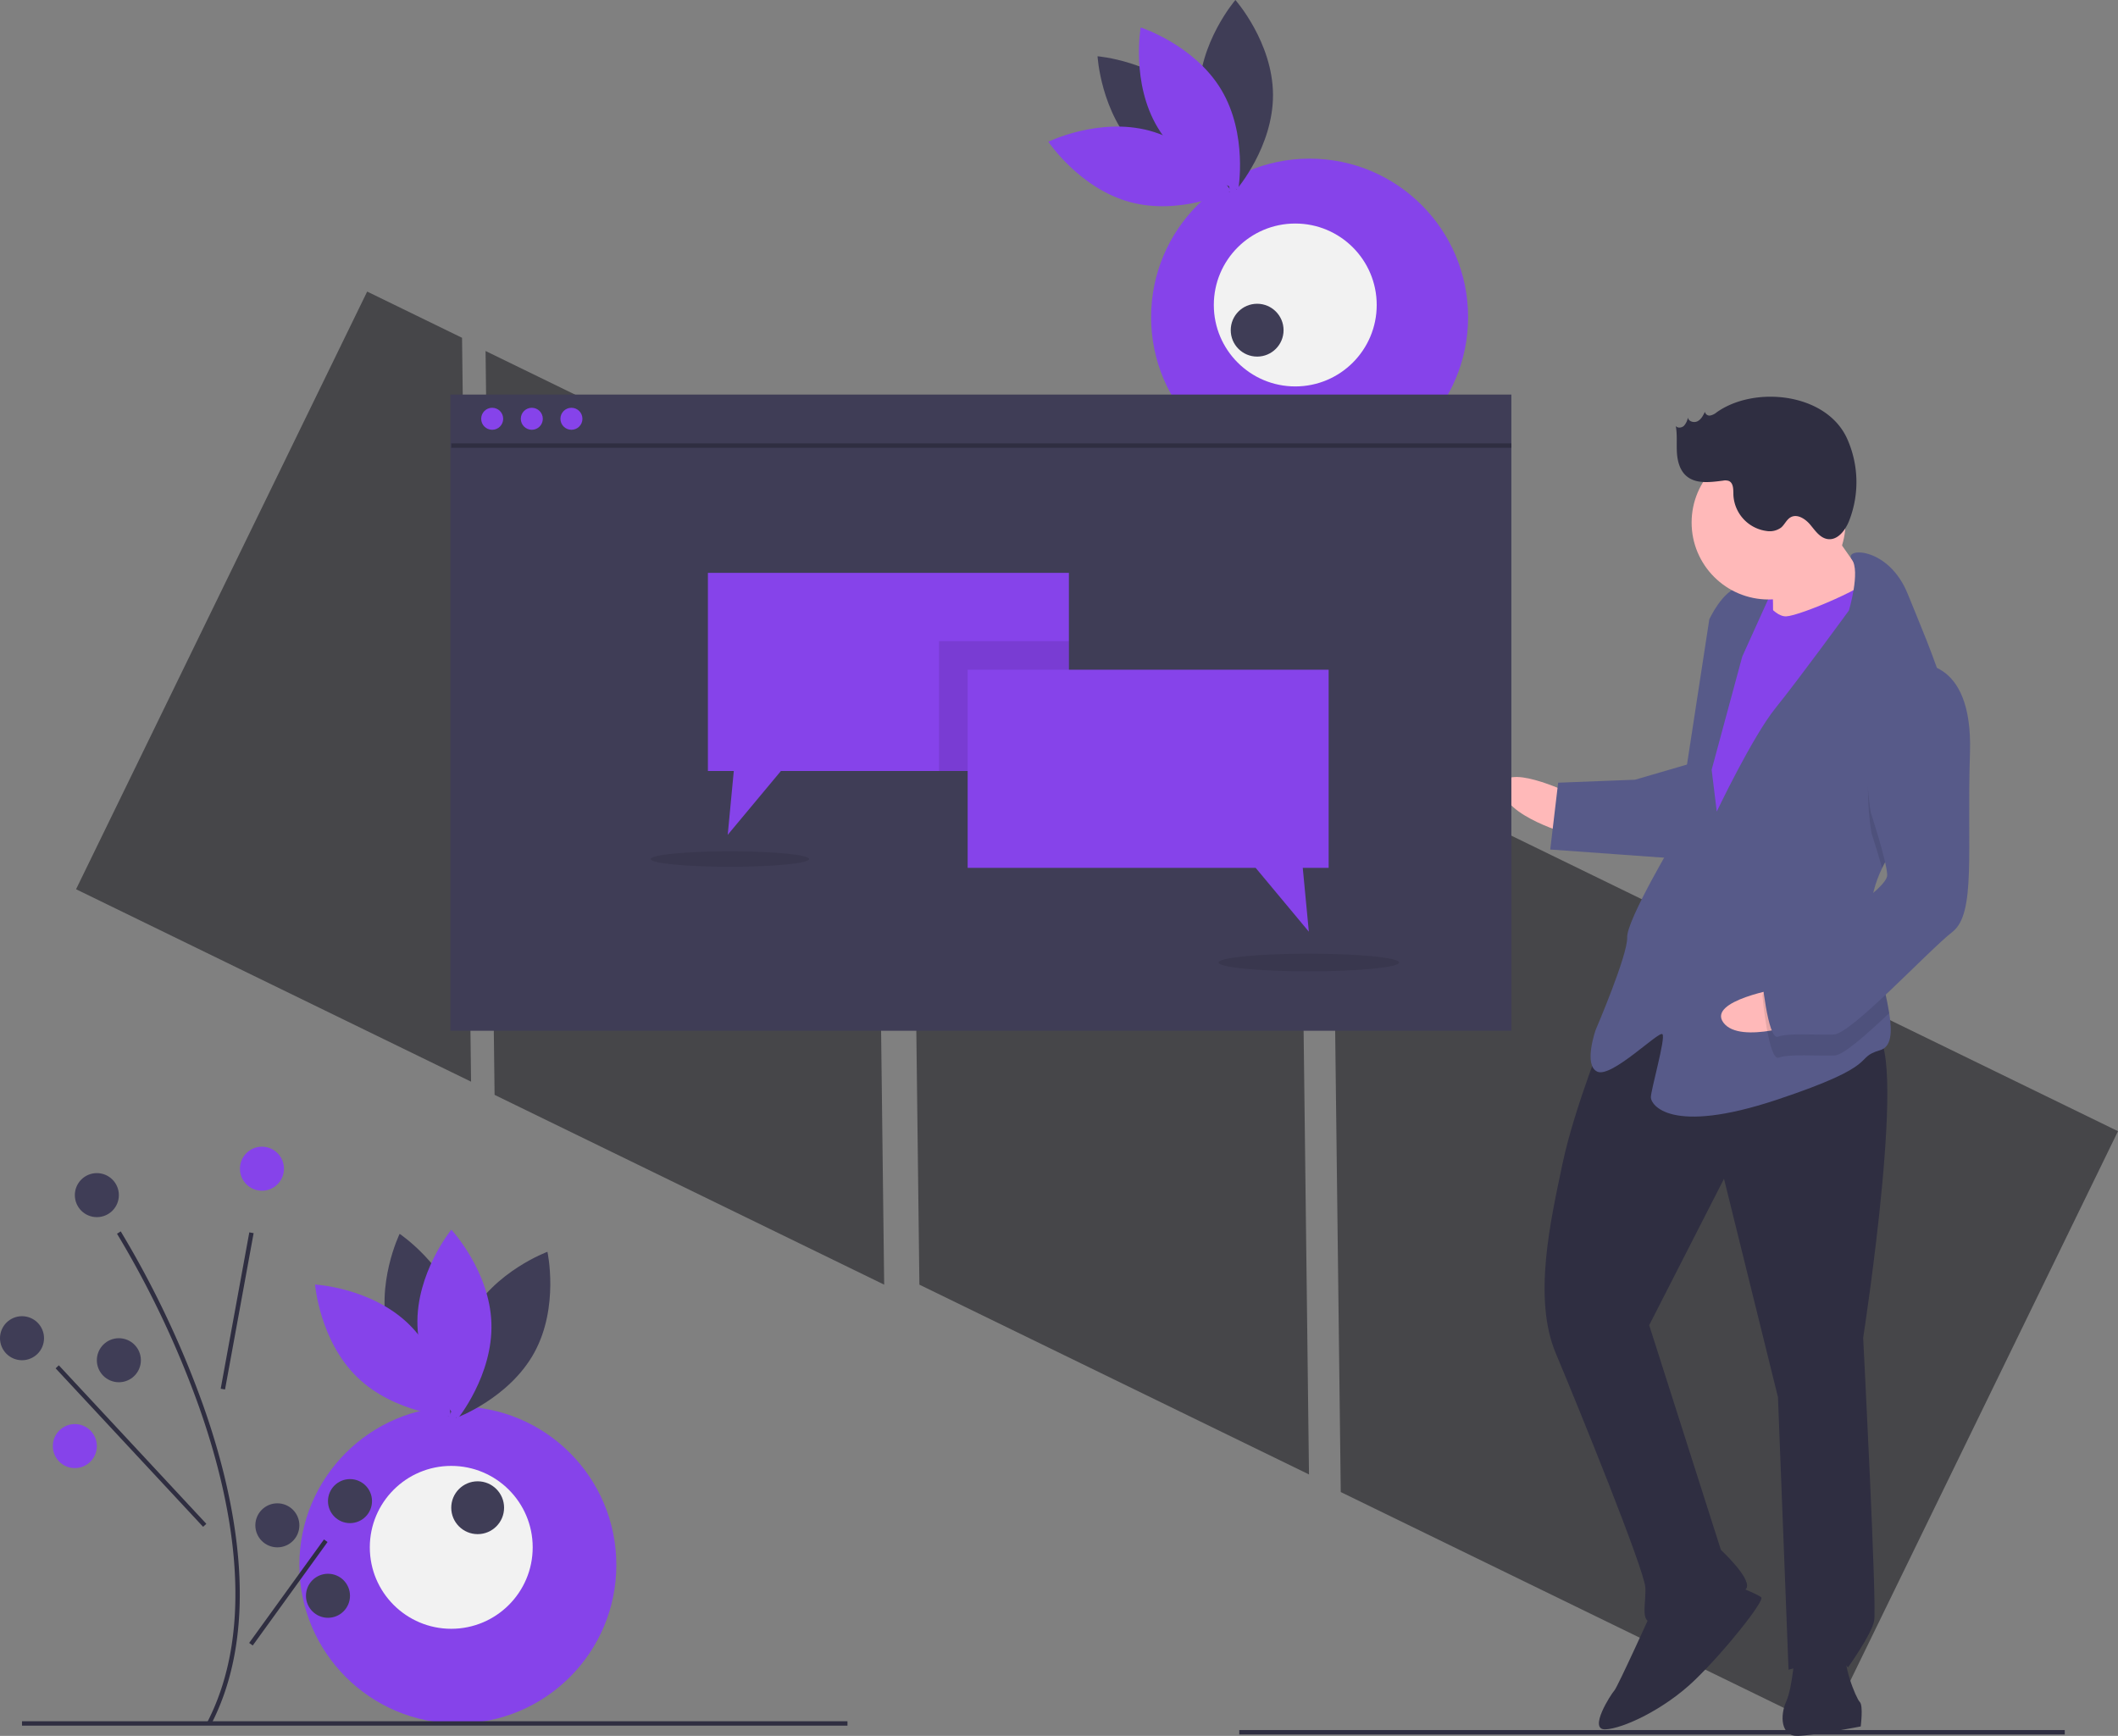 <svg id="b353ec75-bcce-4419-97dd-3622db29ecf5" data-name="Layer 1" xmlns="http://www.w3.org/2000/svg" width="962.193" height="788.568" viewBox="0 0 962.193 788.568"><rect x="0" y="0" width="962.193" height="788.568" fill="#808080" stroke="none"/><title>online discussion</title><polygon points="220.588 159.448 224.684 497.367 401.675 583.58 397.579 245.662 220.588 159.448" fill="#464649"/><polygon points="166.805 132.454 34.553 403.956 214 491.367 209.904 153.448 166.805 132.454" fill="#464649"/><polygon points="962.193 513.867 605 339.875 609.096 677.794 829.942 785.37 962.193 513.867" fill="#464649"/><polygon points="413.579 245.662 417.675 583.58 594.665 669.794 590.569 331.875 413.579 245.662" fill="#464649"/><rect x="910.29" y="316.192" width="22.242" height="28.597" transform="translate(-131.018 -19.764) rotate(-2.221)" fill="#8643ea"/><path d="M831.71,415.85s-30.779-14.706-30.286-2.005S832.449,434.901,832.449,434.901Z" transform="translate(-118.903 -55.716)" fill="#ffb9b9"/><path d="M848.597,523.311s-14.521,35.542-19.886,61.189-13.536,60.942-3.026,85.974,40.392,98.599,40.7,106.537-2.559,15.999,3.791,15.752,40.907-11.126,42.31-15.95-11.79-17.032-11.79-17.032L868.117,657.698,902.107,591.193l24.516,99.215,4.802,123.828s23.567-7.274,26.988-1.047c0,0,10.559-14.719,11.9-21.131s-4.987-128.591-4.987-128.591,21.632-139.163,4.169-138.486S883.633,483.794,848.597,523.311Z" transform="translate(-118.903 -55.716)" fill="#2f2e41"/><path d="M869.929,786.412s-16.109,35.603-17.635,37.252-12.023,17.955-4.085,17.648,26.68-8.984,40.476-22.239,31.984-36.219,30.335-37.745-12.947-5.858-12.947-5.858Z" transform="translate(-118.903 -55.716)" fill="#2f2e41"/><path d="M934.292,806.175s-.972,15.937-3.901,22.41-2.559,15.999,5.378,15.691,28.453-4.283,28.453-4.283,1.218-9.587-.431-11.113-8.676-18.743-5.686-23.628S934.292,806.175,934.292,806.175Z" transform="translate(-118.903 -55.716)" fill="#2f2e41"/><path d="M946.036,288.992s16.922,26.373,23.518,32.477-11.962,19.543-11.962,19.543l-33.215,4.468s.418-30.225-1.293-33.338S946.036,288.992,946.036,288.992Z" transform="translate(-118.903 -55.716)" fill="#ffb9b9"/><path d="M917.165,323.501s6.843,12.454,13.193,12.208,39.196-14.239,40.599-19.064,10.88,34.557,10.88,34.557L901.465,492.642,881.86,479.093l9.499-83.045,7.802-44.821Z" transform="translate(-118.903 -55.716)" fill="#8643ea"/><path d="M973.921,450.084c-3.206,6.707-5.208,13.7-4.931,20.86.012.318.025.635.053.952.761,14.693,6.173,31.686,8.115,44.044,1.409,8.865,1.008,15.336-4.18,16.856-12.577,3.668,1.834,6.289-46.826,22.485s-57.152,2.216-57.275-.959,6.891-27.296,5.242-28.822-23.074,19.974-29.548,17.045-.739-19.051-.739-19.051,14.583-33.954,14.275-41.892,22.089-45.375,22.089-45.375L895.432,337.063s5.858-12.947,13.734-14.842,14.411,2.621,14.411,2.621L910.397,353.972l-13.905,51.417,2.326,18.989s16.17-34.016,26.791-47.147,33.264-44.218,33.264-44.218,5.286-17.837,1.296-23.168c-3.991-5.346,16.647-6.147,25.446,15.771,4.664,11.616,12.236,28.939,16.979,45.068,4.227,14.289,6.223,27.646,2.036,35.281C998.229,417.629,982.129,432.96,973.921,450.084Z" transform="translate(-118.903 -55.716)" fill="#575a89"/><path d="M1004.629,405.965c-6.4,11.664-22.5,26.995-30.708,44.119-2.144-7.723-4.759-15.715-4.759-15.715s-10.031-53.669,19.64-67.539a19.858,19.858,0,0,1,13.791,3.853C1006.82,384.973,1008.817,398.33,1004.629,405.965Z" transform="translate(-118.903 -55.716)" opacity="0.1"/><path d="M886.843,402.583l-25.154,7.335-34.926,1.354-3.593,30.348,57.398,4.134S894.904,405.45,886.843,402.583Z" transform="translate(-118.903 -55.716)" fill="#575a89"/><path d="M927.861,504.623s-33.652,5.583-25.971,15.71,37.492-.52,37.492-.52Z" transform="translate(-118.903 -55.716)" fill="#ffb9b9"/><path d="M969.044,471.896c.761,14.693,6.173,31.686,8.115,44.044-10.72,10.146-20.914,19.095-24.756,19.244-7.938.308-20.7-.787-25.401.985s-7.458-28.33-7.458-28.33,2.806-9.648,15.321-14.904C943.313,489.382,959.506,479.739,969.044,471.896Z" transform="translate(-118.903 -55.716)" opacity="0.1"/><path d="M988.433,357.305s26.865-4.222,25.414,40.353,2.832,73.027-7.973,81.396-45.903,46.298-53.84,46.606-20.7-.787-25.401.985-7.458-28.33-7.458-28.33,2.806-9.648,15.321-14.904,42.002-23.888,41.756-30.238-7.458-28.33-7.458-28.33S958.762,371.175,988.433,357.305Z" transform="translate(-118.903 -55.716)" fill="#575a89"/><circle cx="803.442" cy="237.375" r="34.952" fill="#ffb9b9"/><path d="M898.811,242.994a6.749,6.749,0,0,1-2.939,1.475,2.097,2.097,0,0,1-2.43-1.683c-.8,1.658-1.702,3.426-3.335,4.277s-4.157.137-4.393-1.689a7.706,7.706,0,0,1-1.774,3.744c-1.013.966-2.85,1.21-3.734.125.715,3.907.274,7.926.498,11.892s1.282,8.17,4.278,10.778c4.37,3.803,10.941,2.865,16.689,2.144a5.066,5.066,0,0,1,2.615.143c2.152.917,2.055,3.913,2.084,6.252a17.373,17.373,0,0,0,15.212,16.497,8.709,8.709,0,0,0,6.472-1.58c1.632-1.383,2.466-3.638,4.336-4.677,3.042-1.69,6.732.775,8.956,3.452s4.416,5.969,7.862,6.459c4.557.648,8.028-3.996,9.73-8.272A48.223,48.223,0,0,0,957.982,254.862C948.467,234.121,915.964,230.84,898.811,242.994Z" transform="translate(-118.903 -55.716)" fill="#2f2e41"/><circle cx="594.945" cy="144.069" r="72" fill="#8643ea"/><path d="M635.517,123.822c16.589,17.016,42.072,19.077,42.072,19.077s-1.413-25.527-18.002-42.543-42.072-19.077-42.072-19.077S618.928,106.806,635.517,123.822Z" transform="translate(-118.903 -55.716)" fill="#3f3d56"/><path d="M641.082,115.076c22.944,6.189,37.167,27.434,37.167,27.434s-22.977,11.211-45.921,5.023-37.167-27.434-37.167-27.434S618.138,108.887,641.082,115.076Z" transform="translate(-118.903 -55.716)" fill="#8643ea"/><path d="M663.605,98.852c.152,23.764,17.083,42.92,17.083,42.92s16.685-19.372,16.532-43.136-17.083-42.92-17.083-42.92S663.453,75.088,663.605,98.852Z" transform="translate(-118.903 -55.716)" fill="#3f3d56"/><path d="M673.679,96.41c12.239,20.37,7.754,45.54,7.754,45.54s-24.329-7.856-36.569-28.226-7.754-45.54-7.754-45.54S661.44,76.04,673.679,96.41Z" transform="translate(-118.903 -55.716)" fill="#8643ea"/><circle cx="588.43" cy="138.542" r="37" fill="#f2f2f2"/><circle cx="571.114" cy="149.99" r="12" fill="#3f3d56"/><circle cx="208" cy="710.912" r="72" fill="#8643ea"/><path d="M295.467,662.139c6.206,22.94,27.461,37.147,27.461,37.147s11.194-22.985,4.989-45.925S300.456,616.214,300.456,616.214,289.262,639.199,295.467,662.139Z" transform="translate(-118.903 -55.716)" fill="#3f3d56"/><path d="M304.586,657.209c17.028,16.576,19.108,42.058,19.108,42.058s-25.528-1.394-42.557-17.97-19.108-42.058-19.108-42.058S287.558,640.633,304.586,657.209Z" transform="translate(-118.903 -55.716)" fill="#8643ea"/><path d="M332.158,654.003c-11.437,20.831-5.975,45.807-5.975,45.807s24.005-8.798,35.442-29.629,5.975-45.807,5.975-45.807S343.595,633.172,332.158,654.003Z" transform="translate(-118.903 -55.716)" fill="#3f3d56"/><path d="M342.147,656.775c.773,23.752-15.399,43.553-15.399,43.553S309.321,681.621,308.548,657.869s15.399-43.553,15.399-43.553S341.373,633.023,342.147,656.775Z" transform="translate(-118.903 -55.716)" fill="#8643ea"/><circle cx="205" cy="702.912" r="37" fill="#f2f2f2"/><circle cx="217" cy="684.912" r="12" fill="#3f3d56"/><rect x="10" y="781.912" width="375" height="2" fill="#2f2e41"/><rect x="563" y="785.912" width="375" height="2" fill="#2f2e41"/><path d="M214.792,839.087l-1.777-.918c23.082-44.624,10.739-102.575-3.679-143.332a439.292,439.292,0,0,0-37.278-78.675l1.69-1.068a441.537,441.537,0,0,1,37.472,79.075C225.772,735.299,238.201,793.828,214.792,839.087Z" transform="translate(-118.903 -55.716)" fill="#2f2e41"/><rect x="190.313" y="650.128" width="72.18" height="1.999" transform="matrix(0.18, -0.984, 0.984, 0.18, -573.718, 701.091)" fill="#2f2e41"/><rect x="177.403" y="663.452" width="2.001" height="98.351" transform="translate(-556.566 256.751) rotate(-42.94)" fill="#2f2e41"/><rect x="220.899" y="778.128" width="58.009" height="2" transform="translate(-646.828 469.489) rotate(-54.137)" fill="#2f2e41"/><circle cx="119" cy="530.912" r="10" fill="#8643ea"/><circle cx="10" cy="607.912" r="10" fill="#3f3d56"/><circle cx="54" cy="617.912" r="10" fill="#3f3d56"/><circle cx="34" cy="656.912" r="10" fill="#8643ea"/><circle cx="159" cy="681.912" r="10" fill="#3f3d56"/><circle cx="126" cy="692.912" r="10" fill="#3f3d56"/><circle cx="149" cy="724.912" r="10" fill="#3f3d56"/><circle cx="44" cy="542.912" r="10" fill="#3f3d56"/><rect x="204.597" y="179.24" width="482" height="289" fill="#3f3d56"/><circle cx="223.597" cy="190.24" r="5" fill="#8643ea"/><circle cx="241.597" cy="190.24" r="5" fill="#8643ea"/><circle cx="259.597" cy="190.24" r="5" fill="#8643ea"/><rect x="205" y="201.422" width="481.597" height="2" fill="#2f2e41"/><polygon points="485.597 260.24 485.597 350.24 354.767 350.24 330.597 379.24 333.357 350.24 321.597 350.24 321.597 260.24 485.597 260.24" fill="#8643ea"/><rect x="426.597" y="291.24" width="59" height="59" opacity="0.1"/><polygon points="439.597 304.24 603.597 304.24 603.597 394.24 591.835 394.24 594.597 423.24 570.43 394.24 439.597 394.24 439.597 304.24" fill="#8643ea"/><ellipse cx="331.597" cy="390.24" rx="36" ry="3.512" opacity="0.1"/><ellipse cx="594.597" cy="437.24" rx="41" ry="4" opacity="0.1"/></svg>